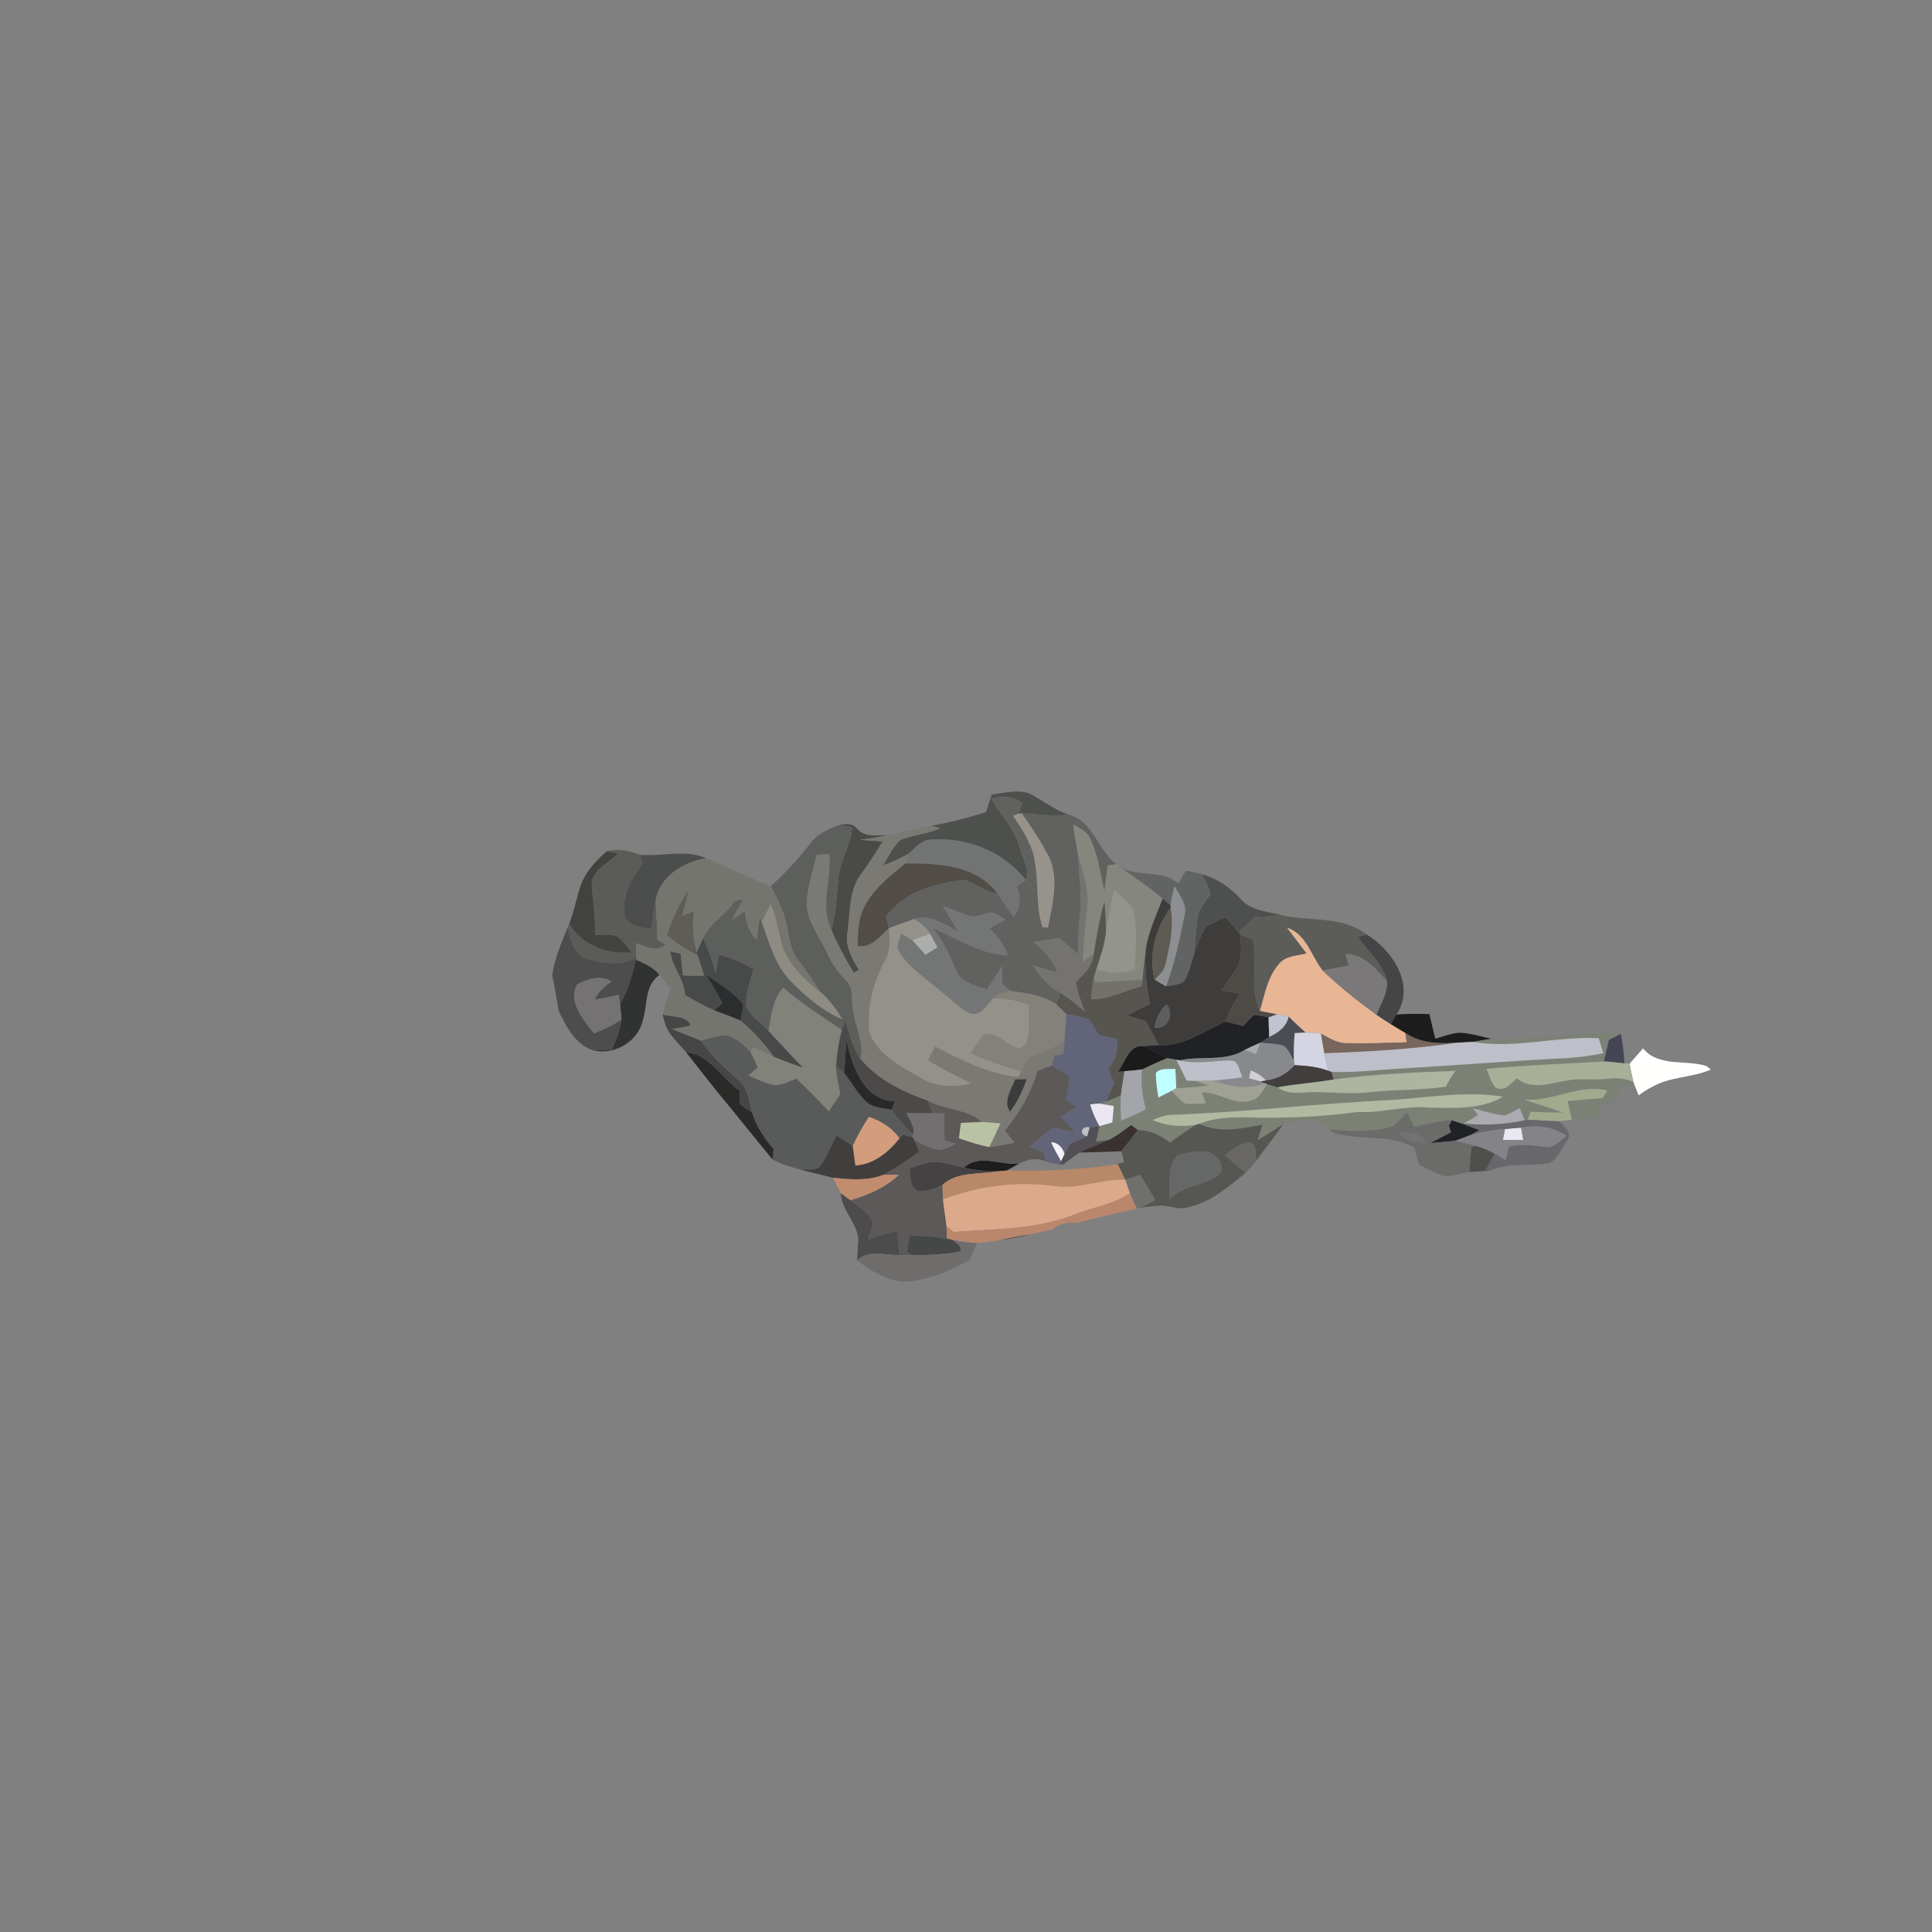 <?xml version="1.0" encoding="UTF-8" ?>
<!DOCTYPE svg PUBLIC "-//W3C//DTD SVG 1.1//EN" "http://www.w3.org/Graphics/SVG/1.1/DTD/svg11.dtd">
<svg width="512pt" height="512pt" viewBox="0 0 512 512" version="1.1" xmlns="http://www.w3.org/2000/svg">
<rect x="0" y="0" width="512" height="512" fill="#808080" stroke="none"/>
<g id="#4e504eff">
<path fill="#4e504e" opacity="1.00" d=" M 262.82 210.55 C 266.08 210.13 269.51 209.20 272.73 210.23 C 276.27 212.02 279.37 214.66 283.21 215.86 C 279.03 216.51 274.87 215.71 270.71 215.53 L 269.83 215.69 C 270.20 214.74 270.56 213.79 270.92 212.83 C 268.52 210.89 265.51 210.91 262.66 211.69 C 265.37 216.00 269.01 219.83 270.32 224.89 C 270.87 227.59 273.22 230.48 271.82 233.21 C 265.91 225.59 255.95 221.68 246.45 222.55 C 244.15 222.73 242.60 224.57 241.05 226.06 C 238.86 227.47 236.44 228.45 234.02 229.37 C 235.37 227.00 236.62 224.48 238.61 222.57 C 242.03 221.23 245.78 220.98 249.17 219.51 C 248.58 219.34 247.40 218.99 246.81 218.82 C 251.72 217.98 256.55 216.72 261.30 215.22 C 261.81 213.66 262.31 212.11 262.82 210.55 Z" />
</g>
<g id="#616260ff">
<path fill="#616260" opacity="1.00" d=" M 262.66 211.69 C 265.51 210.91 268.52 210.89 270.92 212.83 C 270.56 213.79 270.20 214.74 269.83 215.69 C 269.49 215.81 268.81 216.05 268.47 216.17 C 270.98 220.00 273.73 223.92 274.29 228.58 C 275.29 234.24 274.48 240.18 276.26 245.68 C 276.63 245.72 277.36 245.78 277.73 245.81 C 278.91 239.29 281.08 231.80 277.24 225.74 C 275.35 222.16 273.08 218.80 270.71 215.53 C 274.87 215.71 279.03 216.51 283.21 215.86 C 289.72 217.53 290.89 225.31 295.85 229.03 C 295.27 229.11 294.12 229.27 293.55 229.35 C 293.26 231.67 292.96 233.99 292.66 236.31 C 291.60 231.52 290.99 226.54 288.84 222.08 C 288.03 220.22 286.00 219.50 284.40 218.50 C 284.78 221.20 285.24 223.89 285.72 226.57 C 285.89 231.46 286.74 236.35 286.28 241.25 C 285.94 245.10 285.71 248.96 285.68 252.83 C 284.01 251.41 282.34 249.99 280.68 248.58 C 278.40 248.95 276.12 249.33 273.84 249.68 C 276.65 251.75 278.98 254.42 280.23 257.73 C 278.06 257.11 275.90 256.47 273.73 255.85 C 275.58 258.81 277.96 261.45 281.05 263.16 C 280.66 264.15 280.28 265.14 279.90 266.13 C 276.33 263.83 272.08 263.08 267.93 262.68 C 267.16 262.08 266.40 261.47 265.64 260.87 C 265.63 259.25 265.62 257.63 265.61 256.02 C 264.22 258.08 262.87 260.16 261.55 262.27 C 258.44 261.24 254.52 260.38 253.23 256.94 C 251.63 253.03 249.79 249.21 247.14 245.90 C 253.65 248.69 259.79 252.90 267.09 253.16 C 266.05 250.40 264.31 248.01 262.18 246.00 C 263.60 245.25 265.02 244.48 266.43 243.72 C 265.18 243.05 264.03 242.06 262.61 241.80 C 260.93 242.02 259.35 242.92 257.64 242.85 C 254.96 242.21 252.45 241.01 249.86 240.08 C 251.20 242.37 252.58 244.64 253.98 246.90 C 250.34 245.03 246.52 242.17 242.22 243.56 C 240.01 244.35 237.82 245.17 235.61 245.95 C 235.32 244.93 235.04 243.92 234.76 242.91 C 239.56 236.30 247.87 234.07 255.56 233.14 C 258.55 234.18 261.15 236.23 264.33 236.85 C 265.80 238.85 267.17 240.93 268.57 242.98 C 270.64 240.63 270.49 237.65 269.50 234.87 C 270.27 234.32 271.05 233.77 271.82 233.21 C 273.22 230.48 270.87 227.59 270.32 224.89 C 269.01 219.83 265.37 216.00 262.66 211.69 Z" />
</g>
<g id="#98938aff">
<path fill="#98938a" opacity="1.00" d=" M 268.47 216.17 C 268.81 216.05 269.49 215.81 269.83 215.69 L 270.71 215.53 C 273.08 218.80 275.35 222.16 277.24 225.74 C 281.08 231.80 278.91 239.29 277.73 245.81 C 277.36 245.78 276.63 245.72 276.26 245.68 C 274.48 240.18 275.29 234.24 274.29 228.58 C 273.73 223.92 270.98 220.00 268.47 216.17 Z" />
</g>
<g id="#4a4a48ff">
<path fill="#4a4a48" opacity="1.00" d=" M 221.97 218.83 C 223.77 218.19 225.91 218.08 227.24 219.71 C 229.29 222.01 232.57 221.31 235.30 221.32 C 232.85 221.86 230.37 222.24 227.88 222.58 C 229.89 222.68 231.89 222.82 233.90 222.97 C 232.23 225.88 230.35 228.66 228.39 231.39 C 224.86 235.83 225.39 241.80 224.58 247.11 C 223.92 250.75 225.84 254.03 227.60 257.05 C 227.26 257.25 226.59 257.65 226.26 257.84 C 224.05 254.11 221.93 250.32 220.27 246.32 C 221.73 241.67 221.72 236.79 222.29 232.00 C 222.85 227.60 225.59 223.66 225.79 219.25 C 224.54 218.91 223.27 218.76 221.97 218.83 Z" />
</g>
<g id="#5d5f5cff">
<path fill="#5d5f5c" opacity="1.00" d=" M 214.62 223.67 C 216.38 221.20 219.20 219.83 221.97 218.83 C 223.27 218.76 224.54 218.91 225.79 219.25 C 225.59 223.66 222.85 227.60 222.29 232.00 C 221.72 236.79 221.73 241.67 220.27 246.32 C 217.21 239.94 220.45 232.94 219.74 226.23 C 218.63 226.34 217.52 226.46 216.41 226.58 C 215.47 230.71 214.08 234.77 213.79 239.02 C 213.66 244.14 217.25 248.20 219.25 252.64 C 220.41 255.34 222.16 257.71 224.20 259.82 C 226.14 261.51 225.60 264.24 225.96 266.52 C 226.19 271.31 229.16 275.75 228.03 280.62 C 225.88 277.58 225.09 273.89 223.99 270.40 C 223.76 271.05 223.32 272.33 223.09 272.97 C 217.85 269.35 212.38 266.03 207.61 261.77 C 204.66 264.85 204.44 269.24 203.68 273.20 C 201.74 271.10 199.04 269.55 197.80 266.92 C 197.42 263.47 198.77 260.14 199.68 256.88 C 196.85 255.10 193.74 253.84 190.51 253.03 C 190.22 254.70 189.94 256.36 189.67 258.04 C 188.83 254.82 187.79 251.65 186.31 248.66 C 188.06 244.54 192.38 242.46 194.76 238.78 C 195.50 238.60 196.24 238.42 196.99 238.25 C 195.96 240.12 194.92 241.99 193.89 243.86 C 195.06 243.04 196.24 242.22 197.41 241.40 C 197.55 244.25 198.53 246.97 200.48 249.09 C 200.78 247.04 201.06 244.98 201.34 242.93 C 201.47 243.28 201.73 243.98 201.85 244.33 C 203.85 249.65 205.26 255.46 209.28 259.71 C 213.25 263.92 217.80 267.72 223.12 270.11 C 221.67 267.34 219.69 264.89 217.35 262.82 C 215.57 259.90 213.61 257.10 211.51 254.40 C 209.22 251.68 209.16 247.98 208.35 244.69 C 207.65 241.17 205.88 238.01 204.27 234.86 C 208.03 231.43 211.51 227.70 214.62 223.67 Z" />
</g>
<g id="#7a7974ff">
<path fill="#7a7974" opacity="1.00" d=" M 235.30 221.32 C 239.14 220.52 242.93 219.45 246.81 218.82 C 247.40 218.99 248.58 219.34 249.17 219.51 C 245.78 220.98 242.03 221.23 238.61 222.57 C 236.62 224.48 235.37 227.00 234.02 229.37 C 236.44 228.45 238.86 227.47 241.05 226.06 C 240.66 226.98 240.28 227.90 239.91 228.83 C 235.53 232.44 230.71 236.12 228.51 241.54 C 227.37 244.44 227.39 247.60 227.29 250.66 C 230.98 251.31 233.18 248.09 235.61 245.95 C 235.72 248.84 236.12 251.96 234.56 254.59 C 231.33 260.30 229.77 267.03 230.40 273.57 C 232.63 279.65 238.95 282.79 244.27 285.77 C 248.25 288.15 253.01 288.18 257.40 287.13 C 253.54 285.16 249.64 283.27 245.94 281.01 C 246.56 279.77 247.19 278.54 247.82 277.31 C 254.72 280.94 261.89 284.54 269.74 285.43 C 269.98 285.07 270.45 284.34 270.69 283.98 C 271.33 282.80 271.94 281.61 272.55 280.42 C 275.79 279.09 279.00 277.68 282.10 276.04 C 282.01 277.13 281.91 278.22 281.81 279.32 C 281.01 279.49 280.21 279.67 279.42 279.85 C 279.20 280.69 278.98 281.54 278.77 282.38 C 277.49 282.85 276.21 283.32 274.94 283.80 C 273.31 289.68 270.17 294.95 266.29 299.61 C 267.18 300.69 268.07 301.79 268.96 302.88 C 266.70 303.30 264.44 303.73 262.16 303.99 C 263.18 301.92 264.16 299.84 265.11 297.74 C 263.48 297.57 261.85 297.40 260.21 297.34 C 256.26 293.87 250.47 294.17 245.91 291.72 C 239.27 289.37 232.60 286.16 228.03 280.62 C 229.16 275.75 226.19 271.31 225.96 266.52 C 225.60 264.24 226.14 261.51 224.20 259.82 C 222.16 257.71 220.41 255.34 219.25 252.64 C 217.25 248.20 213.66 244.14 213.79 239.02 C 214.08 234.77 215.47 230.71 216.41 226.58 C 217.52 226.46 218.63 226.34 219.74 226.23 C 220.45 232.94 217.21 239.94 220.27 246.32 C 221.93 250.32 224.05 254.11 226.26 257.84 C 226.59 257.65 227.26 257.25 227.60 257.05 C 225.84 254.03 223.92 250.75 224.58 247.11 C 225.39 241.80 224.86 235.83 228.39 231.39 C 230.35 228.66 232.23 225.88 233.90 222.97 C 231.89 222.82 229.89 222.68 227.88 222.58 C 230.37 222.24 232.85 221.86 235.30 221.32 M 269.04 286.06 C 267.98 288.75 265.77 291.76 267.65 294.63 C 269.59 292.01 271.01 289.07 272.09 286.00 C 271.33 286.02 269.80 286.04 269.04 286.06 Z" />
</g>
<g id="#85877eff">
<path fill="#85877e" opacity="1.00" d=" M 284.40 218.50 C 286.00 219.50 288.03 220.22 288.84 222.08 C 290.99 226.54 291.60 231.52 292.66 236.31 C 292.96 233.99 293.26 231.67 293.55 229.35 C 294.12 229.27 295.27 229.11 295.85 229.03 C 296.16 229.26 296.79 229.73 297.11 229.96 C 300.84 232.59 304.62 235.18 308.13 238.12 C 306.41 242.58 304.31 246.97 303.64 251.75 C 303.26 254.40 303.06 257.08 302.76 259.74 C 298.61 259.73 294.48 260.16 290.34 260.34 C 290.22 260.02 289.98 259.38 289.86 259.06 C 290.02 258.50 290.35 257.39 290.51 256.83 C 293.87 257.85 297.43 258.21 300.78 256.95 C 300.86 252.06 301.48 247.11 300.60 242.26 C 300.06 239.34 297.36 237.69 295.25 235.94 C 294.32 239.66 293.61 243.44 293.06 247.23 C 293.10 244.43 292.90 241.64 292.69 238.85 C 291.39 243.44 290.62 248.15 289.85 252.85 C 288.88 253.53 287.92 254.22 286.97 254.90 C 287.03 250.00 287.69 245.15 288.14 240.28 C 288.58 235.57 286.97 231.03 285.72 226.57 C 285.24 223.89 284.78 221.20 284.40 218.50 Z" />
</g>
<g id="#727373ff">
<path fill="#727373" opacity="1.00" d=" M 246.45 222.55 C 255.95 221.68 265.91 225.59 271.82 233.21 C 271.05 233.77 270.27 234.32 269.50 234.87 C 270.49 237.65 270.64 240.63 268.57 242.98 C 267.17 240.93 265.80 238.85 264.33 236.85 C 258.94 229.21 248.40 228.78 239.91 228.83 C 240.28 227.90 240.66 226.98 241.05 226.06 C 242.60 224.57 244.15 222.73 246.45 222.55 Z" />
</g>
<g id="#5b5b58ff">
<path fill="#5b5b58" opacity="1.00" d=" M 160.81 225.60 C 163.79 224.80 166.80 225.45 169.60 226.54 C 169.84 227.30 170.09 228.06 170.33 228.83 C 167.40 232.77 164.59 237.50 165.53 242.61 C 166.47 245.64 169.99 245.77 172.59 246.14 C 172.94 243.68 173.27 241.22 173.77 238.78 C 173.91 242.19 174.20 245.59 174.23 249.00 C 174.78 249.33 175.87 250.00 176.42 250.33 C 174.01 252.37 171.12 250.88 168.58 249.94 C 168.61 251.21 168.65 252.49 168.63 253.77 C 164.41 256.14 159.36 255.35 155.00 253.85 C 151.87 252.44 151.06 248.70 150.50 245.65 L 150.83 244.78 C 154.24 250.52 161.00 253.01 167.45 252.40 C 166.15 250.87 165.00 249.11 163.27 248.03 C 161.44 247.58 159.53 247.79 157.67 247.79 C 157.84 243.58 157.24 239.40 156.84 235.22 C 156.23 230.84 161.20 228.82 163.81 226.20 C 163.06 226.05 161.56 225.75 160.81 225.60 Z" />
</g>
<g id="#42423fff">
<path fill="#42423f" opacity="1.00" d=" M 153.60 235.47 C 154.81 231.48 157.68 228.25 160.81 225.60 C 161.56 225.75 163.06 226.05 163.81 226.20 C 161.20 228.82 156.23 230.84 156.84 235.22 C 157.24 239.40 157.84 243.58 157.67 247.79 C 159.53 247.79 161.44 247.58 163.27 248.03 C 165.00 249.11 166.15 250.87 167.45 252.40 C 161.00 253.01 154.24 250.52 150.83 244.78 C 152.05 241.77 152.68 238.58 153.60 235.47 Z" />
</g>
<g id="#4c4e4dff">
<path fill="#4c4e4d" opacity="1.00" d=" M 169.60 226.54 C 175.47 227.01 181.58 225.06 187.23 227.43 C 181.14 228.50 174.75 232.11 173.77 238.78 C 173.27 241.22 172.94 243.68 172.59 246.14 C 169.99 245.77 166.47 245.64 165.53 242.61 C 164.59 237.50 167.40 232.77 170.33 228.83 C 170.09 228.06 169.84 227.30 169.60 226.54 Z" />
</g>
<g id="#747370ff">
<path fill="#747370" opacity="1.00" d=" M 286.28 241.25 C 286.74 236.35 285.89 231.46 285.72 226.57 C 286.97 231.03 288.58 235.57 288.14 240.28 C 287.69 245.15 287.03 250.00 286.97 254.90 C 287.92 254.22 288.88 253.53 289.85 252.85 C 289.67 256.08 287.25 258.16 285.17 260.29 C 285.50 263.03 286.62 265.59 287.56 268.16 C 285.50 266.35 283.36 264.64 281.05 263.16 C 277.96 261.45 275.58 258.81 273.73 255.85 C 275.90 256.47 278.06 257.11 280.23 257.73 C 278.98 254.42 276.65 251.75 273.84 249.68 C 276.12 249.33 278.40 248.95 280.68 248.58 C 282.34 249.99 284.01 251.41 285.68 252.83 C 285.71 248.96 285.94 245.10 286.28 241.25 Z" />
</g>
<g id="#75756fff">
<path fill="#75756f" opacity="1.00" d=" M 173.77 238.78 C 174.75 232.11 181.14 228.50 187.23 227.43 C 192.92 229.87 198.49 232.60 204.27 234.86 C 205.88 238.01 207.65 241.17 208.35 244.69 C 209.16 247.98 209.22 251.68 211.51 254.40 C 213.61 257.10 215.57 259.90 217.35 262.82 C 213.23 259.93 209.66 256.09 207.55 251.49 C 206.36 247.56 205.92 243.42 204.24 239.65 C 203.43 241.20 202.64 242.76 201.85 244.33 C 201.73 243.98 201.47 243.28 201.34 242.93 C 201.06 244.98 200.78 247.04 200.48 249.09 C 198.53 246.97 197.55 244.25 197.41 241.40 C 196.24 242.22 195.06 243.04 193.89 243.86 C 194.92 241.99 195.96 240.12 196.99 238.25 C 196.24 238.42 195.50 238.60 194.76 238.78 C 192.38 242.46 188.06 244.54 186.31 248.66 C 185.75 249.89 185.20 251.13 184.66 252.37 C 183.57 248.84 183.51 245.13 183.87 241.48 C 182.82 241.90 181.78 242.32 180.74 242.74 C 181.36 240.43 181.99 238.11 182.58 235.79 C 179.99 239.48 178.11 243.60 176.76 247.90 C 179.29 249.93 182.00 251.75 184.91 253.21 C 185.49 255.00 186.09 256.78 186.66 258.58 C 184.75 258.67 182.83 258.64 180.93 258.48 C 180.75 256.56 180.57 254.64 180.39 252.72 C 179.71 252.59 178.33 252.31 177.65 252.18 C 178.09 256.32 181.42 259.45 181.56 263.68 C 184.06 265.15 186.60 266.57 189.26 267.72 C 191.58 268.65 193.94 269.44 196.23 270.43 C 199.60 273.24 202.58 276.51 205.12 280.09 C 203.28 279.30 201.47 278.43 199.67 277.55 C 199.47 277.85 199.06 278.46 198.85 278.76 C 197.12 276.93 195.16 275.02 192.62 274.45 C 190.28 274.24 188.05 275.21 185.84 275.82 C 183.22 274.79 180.62 273.74 178.00 272.71 C 179.67 272.43 181.35 272.20 182.99 271.75 C 181.94 268.97 178.00 269.66 175.63 268.84 C 176.16 266.51 176.95 264.26 177.69 262.00 C 176.71 260.80 175.73 259.59 174.75 258.39 C 173.20 256.36 170.79 255.37 168.54 254.36 L 168.63 253.77 C 168.65 252.49 168.61 251.21 168.58 249.94 C 171.12 250.88 174.01 252.37 176.42 250.33 C 175.87 250.00 174.78 249.33 174.23 249.00 C 174.20 245.59 173.91 242.19 173.77 238.78 Z" />
</g>
<g id="#524d47ff">
<path fill="#524d47" opacity="1.00" d=" M 239.91 228.83 C 248.40 228.78 258.94 229.21 264.33 236.85 C 261.15 236.23 258.55 234.18 255.56 233.14 C 247.87 234.07 239.56 236.30 234.76 242.91 C 235.04 243.92 235.32 244.93 235.61 245.95 C 233.18 248.09 230.98 251.31 227.29 250.66 C 227.39 247.60 227.37 244.44 228.51 241.54 C 230.71 236.12 235.53 232.44 239.91 228.83 Z" />
</g>
<g id="#626464ff">
<path fill="#626464" opacity="1.00" d=" M 297.11 229.96 C 301.88 232.50 307.89 230.38 312.27 234.09 C 312.95 232.96 313.62 231.84 314.30 230.72 C 315.70 231.02 317.10 231.31 318.49 231.65 C 319.37 233.36 320.53 235.02 320.78 236.97 C 319.75 238.94 317.84 240.50 317.48 242.79 C 316.89 246.23 316.85 249.73 316.35 253.19 C 315.67 255.48 315.09 257.86 313.88 259.95 C 312.59 261.14 310.63 261.04 309.01 261.42 C 311.30 255.19 312.71 248.69 313.98 242.20 C 314.55 239.42 312.46 237.11 311.25 234.82 C 310.85 236.50 310.46 238.18 310.19 239.88 C 309.51 239.28 308.82 238.69 308.13 238.12 C 304.62 235.18 300.84 232.59 297.11 229.96 Z" />
</g>
<g id="#4e504fff">
<path fill="#4e504f" opacity="1.00" d=" M 318.49 231.65 C 322.49 232.79 326.01 235.14 328.78 238.22 C 331.64 241.50 336.30 241.58 340.23 242.65 C 338.44 242.45 336.65 242.64 334.94 243.15 C 334.15 243.09 333.36 243.01 332.58 242.95 C 331.18 244.38 329.76 245.79 328.30 247.16 C 327.11 245.83 325.98 244.48 324.85 243.12 C 323.09 243.86 321.25 244.48 319.68 245.59 C 318.06 247.86 317.24 250.58 316.35 253.19 C 316.85 249.73 316.89 246.23 317.48 242.79 C 317.84 240.50 319.75 238.94 320.78 236.97 C 320.53 235.02 319.37 233.36 318.49 231.65 Z" />
</g>
<g id="#8c8e91ff">
<path fill="#8c8e91" opacity="1.00" d=" M 311.25 234.82 C 312.46 237.11 314.55 239.42 313.98 242.20 C 312.71 248.69 311.30 255.19 309.01 261.42 C 307.97 260.86 306.97 260.27 305.99 259.64 C 307.02 258.46 308.38 257.42 308.75 255.81 C 309.97 250.86 311.10 245.71 310.23 240.61 L 310.19 239.88 C 310.46 238.18 310.85 236.50 311.25 234.82 Z" />
</g>
<g id="#605d59ff">
<path fill="#605d59" opacity="1.00" d=" M 176.76 247.90 C 178.11 243.60 179.99 239.48 182.58 235.79 C 181.99 238.11 181.36 240.43 180.74 242.74 C 181.78 242.32 182.82 241.90 183.87 241.48 C 183.51 245.13 183.57 248.84 184.66 252.37 L 184.91 253.21 C 182.00 251.75 179.29 249.93 176.76 247.90 Z" />
</g>
<g id="#93948bff">
<path fill="#93948b" opacity="1.00" d=" M 295.25 235.94 C 297.36 237.69 300.06 239.34 300.60 242.26 C 301.48 247.11 300.86 252.06 300.78 256.95 C 297.43 258.21 293.87 257.85 290.51 256.83 C 291.60 253.70 292.63 250.53 293.06 247.23 C 293.61 243.44 294.32 239.66 295.25 235.94 Z" />
</g>
<g id="#3f3d3bff">
<path fill="#3f3d3b" opacity="1.00" d=" M 308.13 238.12 C 308.82 238.69 309.51 239.28 310.19 239.88 L 310.23 240.61 C 306.24 245.98 304.30 253.05 305.99 259.64 C 306.97 260.27 307.97 260.86 309.01 261.42 C 310.63 261.04 312.59 261.14 313.88 259.95 C 315.09 257.86 315.67 255.48 316.35 253.19 C 317.24 250.58 318.06 247.86 319.68 245.59 C 321.25 244.48 323.09 243.86 324.85 243.12 C 325.98 244.48 327.11 245.83 328.30 247.16 L 328.75 247.66 C 328.75 250.68 329.50 254.11 327.64 256.76 C 326.40 258.68 325.06 260.54 323.82 262.46 C 325.45 262.77 327.10 263.09 328.75 263.39 C 327.05 265.61 325.72 268.08 324.83 270.73 C 319.06 273.26 313.72 277.37 307.08 276.96 C 305.94 274.83 304.77 272.72 303.58 270.62 C 301.97 270.14 300.35 269.66 298.75 269.16 C 300.63 267.96 302.63 266.97 304.69 266.09 C 303.82 261.37 303.24 256.56 303.64 251.75 C 304.31 246.97 306.41 242.58 308.13 238.12 M 306.02 272.27 C 309.42 272.98 311.33 268.60 309.17 266.18 C 307.33 267.75 306.41 269.94 306.02 272.27 Z" />
</g>
<g id="#56554fff">
<path fill="#56554f" opacity="1.00" d=" M 289.85 252.85 C 290.62 248.15 291.39 243.44 292.69 238.85 C 292.90 241.64 293.10 244.43 293.06 247.23 C 292.63 250.53 291.60 253.70 290.51 256.83 C 290.35 257.39 290.02 258.50 289.86 259.06 C 289.45 260.92 289.31 262.83 289.19 264.74 C 293.89 264.92 298.06 262.46 302.52 261.39 C 302.58 260.98 302.70 260.15 302.76 259.74 C 303.06 257.08 303.26 254.40 303.64 251.75 C 303.24 256.56 303.82 261.37 304.69 266.09 C 302.63 266.97 300.63 267.96 298.75 269.16 C 300.35 269.66 301.97 270.14 303.58 270.62 C 304.77 272.72 305.94 274.83 307.08 276.96 C 305.66 277.04 304.25 277.14 302.84 277.24 C 299.07 277.00 298.21 281.56 296.32 283.99 C 296.74 283.96 297.58 283.91 298.00 283.88 C 297.66 286.03 297.30 288.17 297.04 290.33 C 295.67 290.92 294.30 291.51 292.91 292.04 C 293.70 290.39 294.48 288.74 295.26 287.09 C 294.72 285.83 294.20 284.57 293.68 283.31 C 295.57 281.08 296.33 278.31 296.04 275.41 C 294.36 275.03 292.69 274.64 291.02 274.23 C 290.28 272.87 289.61 271.48 288.67 270.26 C 286.74 269.43 284.65 269.17 282.61 268.76 C 281.71 267.88 280.82 266.98 279.90 266.13 C 280.28 265.14 280.66 264.15 281.05 263.16 C 283.36 264.64 285.50 266.35 287.56 268.16 C 286.62 265.59 285.50 263.03 285.17 260.29 C 287.25 258.16 289.67 256.08 289.85 252.85 Z" />
</g>
<g id="#8e8b83ff">
<path fill="#8e8b83" opacity="1.00" d=" M 201.85 244.33 C 202.64 242.76 203.43 241.20 204.24 239.65 C 205.92 243.42 206.36 247.56 207.55 251.49 C 209.66 256.09 213.23 259.93 217.35 262.82 C 219.69 264.89 221.67 267.34 223.12 270.11 C 217.80 267.72 213.25 263.92 209.28 259.71 C 205.26 255.46 203.85 249.65 201.85 244.33 Z" />
</g>
<g id="#747675ff">
<path fill="#747675" opacity="1.00" d=" M 249.86 240.08 C 252.45 241.01 254.96 242.21 257.64 242.85 C 259.35 242.92 260.93 242.02 262.61 241.80 C 264.03 242.06 265.18 243.05 266.43 243.72 C 265.02 244.48 263.60 245.25 262.18 246.00 C 264.31 248.01 266.05 250.40 267.09 253.16 C 259.79 252.90 253.65 248.69 247.14 245.90 C 249.79 249.21 251.63 253.03 253.23 256.94 C 254.52 260.38 258.44 261.24 261.55 262.27 C 262.87 260.16 264.22 258.08 265.61 256.02 C 265.62 257.63 265.63 259.25 265.64 260.87 C 266.40 261.47 267.16 262.08 267.93 262.68 C 266.14 262.89 264.25 263.20 263.03 264.66 C 261.52 266.49 259.97 269.25 257.15 268.63 C 254.33 267.37 252.27 264.94 249.85 263.10 C 245.89 259.73 241.30 256.87 238.41 252.46 C 237.13 250.89 238.49 249.05 238.82 247.41 C 239.81 247.97 240.78 248.55 241.75 249.16 C 242.96 250.39 244.08 251.72 245.21 253.04 C 246.28 252.37 247.35 251.71 248.43 251.05 C 247.78 249.84 247.14 248.63 246.45 247.44 C 245.47 245.72 243.88 244.55 242.22 243.56 C 246.52 242.17 250.34 245.03 253.98 246.90 C 252.58 244.64 251.20 242.37 249.86 240.08 Z" />
</g>
<g id="#5e5a54ff">
<path fill="#5e5a54" opacity="1.00" d=" M 310.23 240.61 C 311.10 245.71 309.97 250.86 308.75 255.81 C 308.38 257.42 307.02 258.46 305.99 259.64 C 304.30 253.05 306.24 245.98 310.23 240.61 Z" />
</g>
<g id="#5c5c59ff">
<path fill="#5c5c59" opacity="1.00" d=" M 332.58 242.95 C 333.36 243.01 334.15 243.09 334.94 243.15 C 336.65 242.64 338.44 242.45 340.23 242.65 C 347.57 244.19 355.93 242.73 362.21 247.68 C 361.65 247.83 360.53 248.15 359.97 248.31 C 362.41 252.28 366.56 255.30 367.60 260.03 C 364.58 256.81 361.46 252.86 356.63 252.80 C 356.89 253.82 357.15 254.85 357.42 255.88 C 355.12 256.31 352.82 256.75 350.53 257.22 C 347.44 253.33 346.29 247.62 341.08 245.84 C 342.78 248.13 344.55 250.37 346.25 252.66 C 343.87 253.33 340.97 253.24 339.17 255.20 C 335.96 258.68 335.17 263.53 333.88 267.92 C 330.94 262.04 333.47 255.28 332.02 249.10 C 330.95 248.55 329.84 248.14 328.75 247.66 L 328.30 247.16 C 329.76 245.79 331.18 244.38 332.58 242.95 M 340.30 249.30 C 340.84 249.85 340.84 249.85 340.30 249.30 Z" />
</g>
<g id="#939189ff">
<path fill="#939189" opacity="1.00" d=" M 235.61 245.95 C 237.82 245.17 240.01 244.35 242.22 243.56 C 243.88 244.55 245.47 245.72 246.45 247.44 C 244.88 248.00 243.31 248.57 241.75 249.16 C 240.78 248.55 239.81 247.97 238.82 247.41 C 238.49 249.05 237.13 250.89 238.41 252.46 C 241.30 256.87 245.89 259.73 249.85 263.10 C 252.27 264.94 254.33 267.37 257.15 268.63 C 259.97 269.25 261.52 266.49 263.03 264.66 C 266.34 264.38 269.61 265.10 272.68 266.33 C 272.66 269.48 273.01 272.71 272.23 275.80 C 271.95 277.31 269.97 278.44 268.71 277.31 C 266.04 276.33 263.64 272.86 260.58 274.45 C 259.25 275.81 258.35 277.51 257.34 279.12 C 261.61 281.20 266.21 282.45 270.69 283.98 C 270.45 284.34 269.98 285.07 269.74 285.43 C 261.89 284.54 254.72 280.94 247.82 277.31 C 247.19 278.54 246.56 279.77 245.94 281.01 C 249.64 283.27 253.54 285.16 257.40 287.13 C 253.01 288.18 248.25 288.15 244.27 285.77 C 238.95 282.79 232.63 279.65 230.40 273.57 C 229.77 267.03 231.33 260.30 234.56 254.59 C 236.12 251.96 235.72 248.84 235.61 245.95 Z" />
</g>
<g id="#4d4d4dff">
<path fill="#4d4d4d" opacity="1.00" d=" M 146.34 258.44 C 147.01 253.97 148.78 249.80 150.50 245.65 C 151.06 248.70 151.87 252.44 155.00 253.85 C 159.36 255.35 164.41 256.14 168.63 253.77 L 168.54 254.36 C 167.56 258.42 166.42 262.51 164.31 266.16 C 164.22 265.53 164.04 264.28 163.94 263.65 C 161.86 264.14 159.76 264.57 157.65 264.91 C 158.49 262.82 160.25 261.42 161.99 260.09 C 159.22 258.24 155.54 259.46 152.92 260.94 C 150.43 265.69 154.73 270.23 157.36 273.85 C 159.93 272.91 162.39 271.69 164.69 270.20 C 164.35 273.02 163.28 275.67 162.12 278.23 C 160.37 278.25 158.63 278.29 156.90 278.26 C 152.33 276.55 149.97 271.96 148.03 267.81 C 147.50 264.68 146.99 261.55 146.34 258.44 Z" />
</g>
<g id="#e8b695ff">
<path fill="#e8b695" opacity="1.00" d=" M 341.08 245.84 C 346.29 247.62 347.44 253.33 350.53 257.22 C 354.94 261.49 359.80 265.30 364.76 268.92 C 366.01 269.78 367.29 270.60 368.58 271.41 C 369.84 272.19 371.11 272.97 372.41 273.72 C 372.51 274.34 372.71 275.60 372.81 276.23 C 367.52 276.37 362.22 276.59 356.93 276.45 C 354.38 276.56 352.25 275.06 350.08 273.96 C 348.72 273.73 347.34 273.64 345.98 273.64 C 344.44 272.28 342.95 270.89 341.52 269.43 C 340.75 269.27 339.21 268.97 338.43 268.82 C 336.91 268.52 335.39 268.25 333.88 267.92 C 335.17 263.53 335.96 258.68 339.17 255.20 C 340.97 253.24 343.87 253.33 346.25 252.66 C 344.55 250.37 342.78 248.13 341.08 245.84 Z" />
</g>
<g id="#abaeaaff">
<path fill="#abaeaa" opacity="1.00" d=" M 241.75 249.16 C 243.31 248.57 244.88 248.00 246.45 247.44 C 247.14 248.63 247.78 249.84 248.43 251.05 C 247.35 251.71 246.28 252.37 245.21 253.04 C 244.08 251.72 242.96 250.39 241.75 249.16 Z" />
</g>
<g id="#4e4b47ff">
<path fill="#4e4b47" opacity="1.00" d=" M 328.75 247.66 C 329.84 248.14 330.95 248.55 332.02 249.10 C 333.47 255.28 330.94 262.04 333.88 267.92 C 335.39 268.25 336.91 268.52 338.43 268.82 C 337.87 269.02 336.74 269.42 336.18 269.62 C 334.88 269.36 333.60 269.06 332.29 268.95 C 331.28 269.86 330.41 270.91 329.51 271.93 C 327.95 271.54 326.38 271.14 324.83 270.73 C 325.72 268.08 327.05 265.61 328.75 263.39 C 327.10 263.09 325.45 262.77 323.82 262.46 C 325.06 260.54 326.40 258.68 327.64 256.76 C 329.50 254.11 328.75 250.68 328.75 247.66 Z" />
</g>
<g id="#444547ff">
<path fill="#444547" opacity="1.00" d=" M 359.97 248.31 C 360.53 248.15 361.65 247.83 362.21 247.68 C 369.03 251.80 375.24 261.17 370.08 268.85 C 369.71 269.49 368.96 270.77 368.58 271.41 C 367.29 270.60 366.01 269.78 364.76 268.92 C 365.92 266.06 367.71 263.23 367.60 260.03 C 366.56 255.30 362.41 252.28 359.97 248.31 Z" />
</g>
<g id="#484949ff">
<path fill="#484949" opacity="1.00" d=" M 186.31 248.66 C 187.79 251.65 188.83 254.82 189.67 258.04 C 189.94 256.36 190.22 254.70 190.51 253.03 C 193.74 253.84 196.85 255.10 199.68 256.88 C 198.77 260.14 197.42 263.47 197.80 266.92 C 199.04 269.55 201.74 271.10 203.68 273.20 C 206.75 276.46 209.75 279.81 212.90 283.00 C 210.28 282.11 207.66 281.19 205.12 280.09 C 202.58 276.51 199.60 273.24 196.23 270.43 C 196.52 269.04 196.88 267.66 196.95 266.25 C 194.34 262.80 190.45 260.68 187.00 258.19 C 188.57 260.70 190.07 263.26 191.48 265.86 C 190.74 266.48 190.00 267.10 189.26 267.72 C 186.60 266.57 184.06 265.15 181.56 263.68 C 181.42 259.45 178.09 256.32 177.65 252.18 C 178.33 252.31 179.71 252.59 180.39 252.72 C 180.57 254.64 180.75 256.56 180.93 258.48 C 182.83 258.64 184.75 258.67 186.66 258.58 C 186.09 256.78 185.49 255.00 184.91 253.21 L 184.66 252.37 C 185.20 251.13 185.75 249.89 186.31 248.66 Z" />
</g>
<g id="#d6d3d6ff">
<path fill="#d6d3d6" opacity="1.00" d=" M 340.30 249.30 C 340.84 249.85 340.84 249.85 340.30 249.30 Z" />
</g>
<g id="#7b7879ff">
<path fill="#7b7879" opacity="1.00" d=" M 356.63 252.80 C 361.46 252.86 364.58 256.81 367.60 260.03 C 367.71 263.23 365.92 266.06 364.76 268.92 C 359.80 265.30 354.94 261.49 350.53 257.22 C 352.82 256.75 355.12 256.31 357.42 255.88 C 357.15 254.85 356.89 253.82 356.63 252.80 Z" />
</g>
<g id="#313232fe">
<path fill="#313232" opacity="1.00" d=" M 164.31 266.16 C 166.42 262.51 167.56 258.42 168.54 254.36 C 170.79 255.37 173.20 256.36 174.75 258.39 C 170.75 261.15 171.64 266.38 170.33 270.48 C 169.01 276.20 162.51 279.86 156.90 278.26 C 158.63 278.29 160.37 278.25 162.12 278.23 C 163.28 275.67 164.35 273.02 164.69 270.20 C 164.60 268.84 164.47 267.50 164.31 266.16 Z" />
</g>
<g id="#747273ff">
<path fill="#747273" opacity="1.00" d=" M 152.92 260.94 C 155.54 259.46 159.22 258.24 161.99 260.09 C 160.25 261.42 158.49 262.82 157.65 264.91 C 159.76 264.57 161.86 264.14 163.94 263.65 C 164.04 264.28 164.22 265.53 164.31 266.16 C 164.47 267.50 164.60 268.84 164.69 270.20 C 162.39 271.69 159.93 272.91 157.36 273.85 C 154.73 270.23 150.43 265.69 152.92 260.94 Z" />
</g>
<g id="#2c2d2fff">
<path fill="#2c2d2f" opacity="1.00" d=" M 187.00 258.19 C 190.45 260.68 194.34 262.80 196.95 266.25 C 196.88 267.66 196.52 269.04 196.23 270.43 C 193.94 269.44 191.58 268.65 189.26 267.72 C 190.00 267.10 190.74 266.48 191.48 265.86 C 190.07 263.26 188.57 260.70 187.00 258.19 Z" />
</g>
<g id="#00000012">
</g>
<g id="#0000001d">
<path fill="#000000" opacity="0.11" d=" M 370.75 300.38 C 373.65 299.93 376.61 300.07 378.08 302.99 C 375.43 302.87 372.67 302.38 370.75 300.38 Z" />
</g>
<g id="#72726aff">
<path fill="#72726a" opacity="1.00" d=" M 289.19 264.74 C 289.31 262.83 289.45 260.92 289.86 259.06 C 289.98 259.38 290.22 260.02 290.34 260.34 C 294.48 260.16 298.61 259.73 302.76 259.74 C 302.70 260.15 302.58 260.98 302.52 261.39 C 298.06 262.46 293.89 264.92 289.19 264.74 Z" />
</g>
<g id="#81827aff">
<path fill="#81827a" opacity="1.00" d=" M 203.68 273.20 C 204.44 269.24 204.66 264.85 207.61 261.77 C 212.38 266.03 217.85 269.35 223.09 272.97 C 222.27 276.11 221.80 279.34 221.56 282.59 C 221.66 285.07 222.19 287.50 222.72 289.92 C 221.70 291.46 220.67 293.00 219.65 294.53 C 216.85 291.58 214.02 288.65 211.05 285.87 C 209.14 286.52 207.27 287.66 205.20 287.57 C 202.78 287.13 200.56 285.99 198.31 285.05 C 199.14 284.31 199.98 283.58 200.82 282.85 C 200.18 281.47 199.54 280.10 198.85 278.76 C 199.06 278.46 199.47 277.85 199.67 277.55 C 201.47 278.43 203.28 279.30 205.12 280.09 C 207.66 281.19 210.28 282.11 212.90 283.00 C 209.75 279.81 206.75 276.46 203.68 273.20 Z" />
</g>
<g id="#838179ff">
<path fill="#838179" opacity="1.00" d=" M 263.03 264.66 C 264.25 263.20 266.14 262.89 267.93 262.68 C 272.08 263.08 276.33 263.83 279.90 266.13 C 280.82 266.98 281.71 267.88 282.61 268.76 C 282.45 271.19 282.30 273.62 282.10 276.04 C 279.00 277.68 275.79 279.09 272.55 280.42 C 271.94 281.61 271.33 282.80 270.69 283.98 C 266.21 282.45 261.61 281.20 257.34 279.12 C 258.35 277.51 259.25 275.81 260.58 274.45 C 263.64 272.86 266.04 276.33 268.71 277.31 C 269.97 278.44 271.95 277.31 272.23 275.80 C 273.01 272.71 272.66 269.48 272.68 266.33 C 269.61 265.10 266.34 264.38 263.03 264.66 Z" />
</g>
<g id="#5e5d5eff">
<path fill="#5e5d5e" opacity="1.00" d=" M 306.02 272.27 C 306.41 269.94 307.33 267.75 309.17 266.18 C 311.33 268.60 309.42 272.98 306.02 272.27 Z" />
</g>
<g id="#464646fe">
<path fill="#464646" opacity="1.00" d=" M 175.63 268.84 C 178.00 269.66 181.94 268.97 182.99 271.75 C 181.35 272.20 179.67 272.43 178.00 272.71 C 180.62 273.74 183.22 274.79 185.84 275.82 C 188.45 279.93 192.23 282.99 195.75 286.26 C 198.29 288.42 198.63 291.87 199.33 294.90 C 198.22 294.11 197.02 293.41 196.07 292.43 C 195.96 291.32 196.06 290.21 196.10 289.10 C 191.23 285.85 188.21 279.45 181.87 278.91 C 180.60 277.44 179.26 276.02 178.02 274.53 C 176.69 272.89 176.01 270.88 175.63 268.84 Z" />
</g>
<g id="#626479ff">
<path fill="#626479" opacity="1.00" d=" M 282.10 276.04 C 282.30 273.62 282.45 271.19 282.61 268.76 C 284.65 269.17 286.74 269.43 288.67 270.26 C 289.61 271.48 290.28 272.87 291.02 274.23 C 292.69 274.64 294.36 275.03 296.04 275.41 C 296.33 278.31 295.57 281.08 293.68 283.31 C 294.20 284.57 294.72 285.83 295.26 287.09 C 294.48 288.74 293.70 290.39 292.91 292.04 C 292.44 292.14 291.49 292.34 291.02 292.45 C 290.49 292.50 289.43 292.61 288.90 292.67 C 289.46 294.69 290.35 296.60 291.36 298.44 C 290.72 298.53 289.43 298.71 288.79 298.80 C 286.63 298.16 285.77 300.72 288.14 301.13 C 286.65 301.92 285.07 302.53 283.50 303.12 C 283.02 304.01 282.55 304.90 282.11 305.80 C 281.60 304.11 280.41 302.78 278.55 302.70 C 279.33 304.42 280.26 306.08 281.20 307.73 L 280.92 308.62 C 279.66 308.51 278.43 308.22 277.24 307.85 C 277.06 307.23 276.69 305.99 276.51 305.36 C 275.30 304.91 274.10 304.45 272.90 304.00 C 274.92 302.19 276.99 300.44 279.09 298.73 C 281.07 299.19 283.06 299.62 285.05 300.05 C 283.75 298.69 282.44 297.34 281.12 295.99 C 282.47 295.13 283.81 294.25 285.15 293.38 C 284.28 292.73 283.41 292.09 282.55 291.45 C 282.87 289.43 283.19 287.42 283.51 285.40 C 281.93 284.40 280.34 283.39 278.77 282.38 C 278.98 281.54 279.20 280.69 279.42 279.85 C 280.21 279.67 281.01 279.49 281.81 279.32 C 281.91 278.22 282.01 277.13 282.10 276.04 M 289.20 279.29 C 289.77 279.86 289.77 279.86 289.20 279.29 Z" />
</g>
<g id="#202226ff">
<path fill="#202226" opacity="1.00" d=" M 329.51 271.93 C 330.41 270.91 331.28 269.86 332.29 268.95 C 333.60 269.06 334.88 269.36 336.18 269.62 C 336.22 271.36 336.28 273.10 336.37 274.84 C 335.58 275.32 334.81 275.82 334.04 276.33 C 332.60 276.94 331.17 277.56 329.79 278.28 C 324.65 281.44 318.28 279.75 312.61 281.00 L 311.73 280.86 C 311.12 280.75 309.91 280.52 309.30 280.41 C 307.16 279.32 305.06 278.16 302.84 277.24 C 304.25 277.14 305.66 277.04 307.08 276.96 C 313.72 277.37 319.06 273.26 324.83 270.73 C 326.38 271.14 327.95 271.54 329.51 271.93 Z" />
<path fill="#202226" opacity="1.00" d=" M 384.72 296.85 C 385.56 297.11 386.39 297.41 387.23 297.70 C 388.82 298.29 390.42 298.88 392.02 299.47 C 391.30 299.90 390.58 300.32 389.86 300.74 C 388.47 301.27 387.08 301.81 385.69 302.31 C 383.46 302.55 381.24 302.75 379.01 302.94 C 380.84 301.98 382.67 301.02 384.50 300.06 C 384.31 299.47 384.12 298.90 383.94 298.32 C 384.13 297.95 384.52 297.22 384.72 296.85 Z" />
</g>
<g id="#c2c3d0ff">
<path fill="#c2c3d0" opacity="1.00" d=" M 336.18 269.62 C 336.74 269.42 337.87 269.02 338.43 268.82 C 339.21 268.97 340.75 269.27 341.52 269.43 C 340.99 272.18 338.72 273.68 336.37 274.84 C 336.28 273.10 336.22 271.36 336.18 269.62 Z" />
</g>
<g id="#4b4d55ff">
<path fill="#4b4d55" opacity="1.00" d=" M 341.52 269.43 C 342.95 270.89 344.44 272.28 345.98 273.64 C 345.26 273.68 343.82 273.76 343.11 273.79 C 342.92 276.27 342.78 278.76 342.92 281.25 C 342.05 279.76 341.48 277.81 339.85 276.99 C 337.93 276.60 335.98 276.52 334.04 276.33 C 334.81 275.82 335.58 275.32 336.37 274.84 C 338.72 273.68 340.99 272.18 341.52 269.43 Z" />
</g>
<g id="#000000c5">
<path fill="#000000" opacity="0.77" d=" M 370.08 268.85 C 372.98 268.65 375.89 268.63 378.80 268.74 C 379.31 270.91 379.82 273.09 380.35 275.26 C 382.46 274.70 384.53 273.85 386.73 273.68 C 389.63 273.79 392.42 274.69 395.24 275.30 C 393.61 275.52 391.99 275.83 390.37 276.11 C 388.99 276.17 387.61 276.23 386.24 276.32 C 381.49 276.66 376.46 276.56 372.41 273.72 C 371.11 272.97 369.84 272.19 368.58 271.41 C 368.96 270.77 369.71 269.49 370.08 268.85 Z" />
<path fill="#000000" opacity="0.77" d=" M 255.47 309.43 C 259.58 305.62 265.25 308.93 270.14 308.34 C 269.00 308.94 267.90 309.59 266.78 310.21 C 266.13 310.26 264.83 310.38 264.18 310.43 C 261.25 310.45 258.32 310.11 255.47 309.43 Z" />
</g>
<g id="#4c4a49ff">
<path fill="#4c4a49" opacity="1.00" d=" M 223.09 272.97 C 223.32 272.33 223.76 271.05 223.99 270.40 C 225.09 273.89 225.88 277.58 228.03 280.62 C 232.60 286.16 239.27 289.37 245.91 291.72 C 246.35 292.83 246.78 293.93 247.22 295.04 C 244.89 295.02 242.57 295.03 240.25 295.02 C 240.93 296.35 241.63 297.69 242.18 299.10 C 242.13 299.50 242.03 300.30 241.98 300.70 C 239.84 298.73 237.85 296.59 236.30 294.13 C 236.58 293.35 236.86 292.59 237.14 291.82 C 228.79 291.64 225.87 282.44 224.27 275.71 C 224.12 278.59 223.94 281.47 223.70 284.34 C 223.17 283.90 222.10 283.03 221.56 282.59 C 221.80 279.34 222.27 276.11 223.09 272.97 Z" />
</g>
<g id="#d4d4e2ff">
<path fill="#d4d4e2" opacity="1.00" d=" M 345.98 273.64 C 347.34 273.64 348.72 273.73 350.08 273.96 C 350.38 275.68 350.66 277.40 350.98 279.13 C 351.28 280.68 351.63 282.23 351.99 283.77 C 349.15 282.67 346.10 282.44 343.09 282.27 L 342.92 281.25 C 342.78 278.76 342.92 276.27 343.11 273.79 C 343.82 273.76 345.26 273.68 345.98 273.64 Z" />
</g>
<g id="#595b5aff">
<path fill="#595b5a" opacity="1.00" d=" M 185.84 275.82 C 188.05 275.21 190.28 274.24 192.62 274.45 C 195.16 275.02 197.12 276.93 198.85 278.76 C 199.54 280.10 200.18 281.47 200.82 282.85 C 199.98 283.58 199.14 284.31 198.31 285.05 C 200.56 285.99 202.78 287.13 205.20 287.57 C 207.27 287.66 209.14 286.52 211.05 285.87 C 214.02 288.65 216.85 291.58 219.65 294.53 C 220.67 293.00 221.70 291.46 222.72 289.92 C 222.19 287.50 221.66 285.07 221.56 282.59 C 222.10 283.03 223.17 283.90 223.70 284.34 C 225.62 286.75 227.11 289.51 229.29 291.72 C 231.10 293.62 233.92 293.55 236.30 294.13 C 237.85 296.59 239.84 298.73 241.98 300.70 L 241.90 301.44 C 241.03 301.17 240.16 300.91 239.29 300.65 C 239.07 300.91 238.61 301.44 238.39 301.70 C 236.42 298.88 233.48 297.06 230.28 295.97 C 228.67 298.45 227.22 301.02 225.96 303.70 C 224.56 302.71 223.13 301.78 221.65 300.91 C 220.22 303.69 219.10 306.69 217.20 309.20 C 215.81 310.30 213.80 309.79 212.14 309.97 C 209.62 309.26 207.04 308.59 204.74 307.29 C 204.83 306.38 204.93 305.47 205.03 304.57 C 202.58 301.71 200.43 298.53 199.33 294.90 C 198.63 291.87 198.29 288.42 195.75 286.26 C 192.23 282.99 188.45 279.93 185.84 275.82 Z" />
</g>
<g id="#78655cff">
<path fill="#78655c" opacity="1.00" d=" M 350.08 273.96 C 352.25 275.06 354.38 276.56 356.93 276.45 C 362.22 276.59 367.52 276.37 372.81 276.23 C 372.71 275.60 372.51 274.34 372.41 273.72 C 376.46 276.56 381.49 276.66 386.24 276.32 C 374.57 278.04 362.77 278.71 350.98 279.13 C 350.66 277.40 350.38 275.68 350.08 273.96 Z" />
</g>
<g id="#7c8176ff">
<path fill="#7c8176" opacity="1.00" d=" M 395.24 275.30 C 406.69 275.42 418.10 273.58 429.55 273.98 C 428.75 274.39 427.16 275.21 426.36 275.62 C 425.93 277.51 425.48 279.40 425.04 281.29 C 414.68 281.97 404.29 282.24 393.96 283.26 C 394.61 284.91 395.11 286.69 396.24 288.12 C 398.59 289.58 400.39 287.18 401.96 285.75 C 405.62 288.86 410.52 287.19 414.72 286.46 C 418.38 285.60 422.16 286.35 425.86 285.90 C 428.23 285.58 430.65 285.75 432.86 286.72 L 433.16 287.53 C 432.42 287.55 430.94 287.59 430.20 287.61 C 429.23 289.14 428.23 290.64 427.11 292.06 C 426.55 292.25 425.44 292.63 424.89 292.82 C 424.20 293.90 423.54 294.99 422.88 296.09 C 420.77 296.25 418.66 296.42 416.57 296.71 C 416.20 295.06 415.83 293.41 415.44 291.77 C 418.53 291.50 421.62 291.25 424.71 291.03 C 425.03 290.52 425.66 289.51 425.97 289.00 C 418.39 287.16 411.45 292.02 403.84 291.43 C 407.31 292.47 410.76 293.59 414.17 294.84 C 411.32 294.84 408.49 294.76 405.65 294.63 C 405.44 295.16 405.04 296.23 404.83 296.77 L 404.04 296.91 C 403.60 295.83 403.17 294.75 402.73 293.67 C 401.42 294.36 400.14 295.17 398.72 295.61 C 395.83 295.33 393.07 294.35 390.25 293.71 C 390.62 294.15 391.34 295.03 391.70 295.46 C 390.45 296.24 389.20 297.03 387.93 297.76 L 387.23 297.70 C 386.39 297.41 385.56 297.11 384.72 296.85 C 381.32 297.06 378.01 297.88 374.71 298.65 C 374.10 297.33 373.50 296.01 372.90 294.69 C 371.19 296.40 369.70 298.87 367.03 299.05 C 362.10 299.87 357.03 299.94 352.09 299.15 C 349.04 295.72 343.95 297.20 340.03 297.96 C 337.77 299.32 335.57 300.81 333.30 302.17 C 333.70 300.79 334.11 299.41 334.53 298.04 C 329.01 299.11 323.08 300.36 317.74 297.84 C 323.17 295.65 329.12 296.10 334.84 296.21 C 343.20 296.24 351.57 295.82 359.85 294.67 C 366.18 295.07 372.31 292.87 378.63 293.54 C 385.22 293.61 392.42 294.13 398.32 290.64 C 388.32 289.03 378.24 290.90 368.25 291.54 C 349.01 292.43 329.86 294.78 310.61 295.43 C 308.80 295.44 307.10 296.11 305.45 296.81 C 309.07 298.43 313.09 298.68 316.97 298.10 C 314.57 299.53 312.31 301.18 310.02 302.79 C 307.59 300.82 304.72 299.52 301.56 299.45 C 301.11 299.13 300.20 298.48 299.74 298.16 C 297.84 299.53 296.00 301.04 293.87 302.06 C 292.74 302.25 291.60 302.42 290.46 302.57 C 290.76 301.19 291.07 299.82 291.36 298.44 C 292.50 298.10 293.64 297.78 294.79 297.46 C 294.91 296.01 295.03 294.56 295.15 293.11 C 293.77 292.87 292.40 292.62 291.02 292.45 C 291.49 292.34 292.44 292.14 292.91 292.04 C 294.30 291.51 295.67 290.92 297.04 290.33 C 296.89 292.54 296.99 294.75 297.13 296.96 C 299.37 296.09 301.56 295.09 303.69 293.99 C 302.67 290.55 302.29 286.96 302.65 283.39 C 304.86 282.39 307.03 281.28 309.30 280.41 C 309.91 280.52 311.12 280.75 311.73 280.86 C 312.65 282.69 313.57 284.53 314.47 286.37 C 315.07 286.39 316.27 286.43 316.87 286.46 C 318.02 286.84 319.18 287.25 320.32 287.69 C 317.46 288.07 314.59 288.21 311.72 288.42 C 311.68 286.68 311.58 284.95 311.48 283.23 C 309.76 283.48 307.58 282.83 306.32 284.37 C 306.27 286.55 306.66 288.70 306.97 290.85 C 308.14 290.27 309.32 289.69 310.48 289.08 C 311.62 290.26 312.66 291.61 314.08 292.48 C 315.89 292.71 317.71 292.49 319.52 292.38 C 319.20 291.42 318.88 290.46 318.57 289.50 C 323.14 289.40 327.16 293.14 331.75 291.64 C 333.83 291.11 334.60 288.81 335.85 287.31 C 336.76 287.59 337.67 287.87 338.59 288.16 C 341.67 290.51 345.57 289.30 349.11 289.41 C 353.82 289.52 358.54 289.97 363.25 289.43 C 369.87 288.68 376.57 288.98 383.16 287.98 C 383.88 286.50 384.75 285.09 385.74 283.78 C 374.94 284.22 364.10 284.61 353.39 286.09 C 353.25 285.58 352.98 284.57 352.84 284.06 C 359.22 284.32 365.57 283.47 371.93 283.13 C 386.32 282.27 400.70 281.14 415.10 280.41 C 418.38 280.23 421.65 279.76 424.88 279.12 C 424.48 277.79 424.09 276.46 423.70 275.14 C 412.57 274.53 401.43 278.03 390.37 276.11 C 391.99 275.83 393.61 275.52 395.24 275.30 Z" />
</g>
<g id="#bebfc8ff">
<path fill="#bebfc8" opacity="1.00" d=" M 390.37 276.11 C 401.43 278.03 412.57 274.53 423.70 275.14 C 424.09 276.46 424.48 277.79 424.88 279.12 C 421.65 279.76 418.38 280.23 415.10 280.41 C 400.70 281.14 386.32 282.27 371.93 283.13 C 365.57 283.47 359.22 284.32 352.84 284.06 L 351.99 283.77 C 351.63 282.23 351.28 280.68 350.98 279.13 C 362.77 278.71 374.57 278.04 386.24 276.32 C 387.61 276.23 388.99 276.17 390.37 276.11 Z" />
<path fill="#bebfc8" opacity="1.00" d=" M 288.14 301.13 C 285.77 300.72 286.63 298.16 288.79 298.80 C 288.62 299.38 288.30 300.55 288.14 301.13 Z" />
</g>
<g id="#444753ff">
<path fill="#444753" opacity="1.00" d=" M 426.36 275.62 C 427.16 275.21 428.75 274.39 429.55 273.98 C 430.02 276.56 430.39 279.17 430.50 281.80 C 428.68 281.61 426.86 281.38 425.04 281.29 C 425.48 279.40 425.93 277.51 426.36 275.62 Z" />
</g>
<g id="#29292aff">
<path fill="#29292a" opacity="1.00" d=" M 224.27 275.71 C 225.87 282.44 228.79 291.64 237.14 291.82 C 236.86 292.59 236.58 293.35 236.30 294.13 C 233.92 293.55 231.10 293.62 229.29 291.72 C 227.11 289.51 225.62 286.75 223.70 284.34 C 223.94 281.47 224.12 278.59 224.27 275.71 Z" />
</g>
<g id="#010101ca">
<path fill="#010101" opacity="0.79" d=" M 296.32 283.99 C 298.21 281.56 299.07 277.00 302.84 277.24 C 305.06 278.16 307.16 279.32 309.30 280.41 C 307.03 281.28 304.86 282.39 302.65 283.39 C 301.11 283.66 299.55 283.77 298.00 283.88 C 297.58 283.91 296.74 283.96 296.32 283.99 Z" />
</g>
<g id="#aaabb0ff">
<path fill="#aaabb0" opacity="1.00" d=" M 329.79 278.28 C 331.17 277.56 332.60 276.94 334.04 276.33 C 333.74 277.10 333.15 278.63 332.86 279.40 C 331.83 279.02 330.81 278.65 329.79 278.28 Z" />
</g>
<g id="#88898dff">
<path fill="#88898d" opacity="1.00" d=" M 334.04 276.33 C 335.98 276.52 337.93 276.60 339.85 276.99 C 341.48 277.81 342.05 279.76 342.92 281.25 L 343.09 282.27 C 341.11 284.53 338.49 286.09 335.45 286.30 C 334.34 285.09 332.95 284.24 331.44 283.65 C 331.34 284.18 331.14 285.24 331.04 285.77 C 331.80 285.98 333.31 286.38 334.07 286.59 L 335.08 287.06 C 330.70 288.96 325.78 287.76 321.44 286.39 C 324.05 286.14 326.66 285.82 329.27 285.52 C 328.42 283.93 328.35 280.85 325.92 281.05 C 321.48 281.09 317.01 282.12 312.61 281.00 C 318.28 279.75 324.65 281.44 329.79 278.28 C 330.81 278.65 331.83 279.02 332.86 279.40 C 333.15 278.63 333.74 277.10 334.04 276.33 Z" />
</g>
<g id="#fffffeff">
<path fill="#fffffe" opacity="1.00" d=" M 431.84 281.89 C 433.06 280.55 434.22 279.17 435.43 277.82 C 439.45 282.84 446.72 280.75 452.15 282.50 C 452.28 282.59 452.54 282.76 452.68 282.84 L 453.39 283.44 C 448.45 285.64 442.72 285.27 437.95 287.97 C 436.63 288.60 435.44 289.43 434.27 290.27 C 433.99 289.59 433.44 288.22 433.16 287.53 L 432.86 286.72 C 432.47 285.12 432.16 283.50 431.84 281.89 Z" />
</g>
<g id="#2a2b29fe">
<path fill="#2a2b29" opacity="1.00" d=" M 181.87 278.91 C 188.21 279.45 191.23 285.85 196.10 289.10 C 196.06 290.21 195.96 291.32 196.07 292.43 C 197.02 293.41 198.22 294.11 199.33 294.90 C 200.43 298.53 202.58 301.71 205.03 304.57 C 204.93 305.47 204.83 306.38 204.74 307.29 C 199.90 301.48 195.24 295.53 190.41 289.72 C 187.50 286.17 184.73 282.50 181.87 278.91 Z" />
</g>
<g id="#fbf8ffff">
<path fill="#fbf8ff" opacity="1.00" d=" M 289.20 279.29 C 289.77 279.86 289.77 279.86 289.20 279.29 Z" />
</g>
<g id="#c0c0caff">
<path fill="#c0c0ca" opacity="1.00" d=" M 311.73 280.86 L 312.61 281.00 C 317.01 282.12 321.48 281.09 325.92 281.05 C 328.35 280.85 328.42 283.93 329.27 285.52 C 326.66 285.82 324.05 286.14 321.44 286.39 C 319.91 286.45 318.39 286.47 316.87 286.46 C 316.27 286.43 315.07 286.39 314.47 286.37 C 313.57 284.53 312.65 282.69 311.73 280.86 Z" />
</g>
<g id="#a8af97ff">
<path fill="#a8af97" opacity="1.00" d=" M 393.96 283.26 C 404.29 282.24 414.68 281.97 425.04 281.29 C 426.86 281.38 428.68 281.61 430.50 281.80 C 430.84 281.82 431.51 281.87 431.84 281.89 C 432.16 283.50 432.47 285.12 432.86 286.72 C 430.65 285.75 428.23 285.58 425.86 285.90 C 422.16 286.35 418.38 285.60 414.72 286.46 C 410.52 287.19 405.62 288.86 401.96 285.75 C 400.39 287.18 398.59 289.58 396.24 288.12 C 395.11 286.69 394.61 284.91 393.96 283.26 Z" />
</g>
<g id="#423e3eff">
<path fill="#423e3e" opacity="1.00" d=" M 335.45 286.30 C 338.49 286.09 341.11 284.53 343.09 282.27 C 346.10 282.44 349.15 282.67 351.99 283.77 L 352.84 284.06 C 352.98 284.57 353.25 285.58 353.39 286.09 C 348.48 286.94 343.49 287.24 338.59 288.16 C 337.67 287.87 336.76 287.59 335.85 287.31 L 335.08 287.06 L 334.07 286.59 L 335.45 286.30 Z" />
</g>
<g id="#84684c9c">
<path fill="#84684c" opacity="0.61" d=" M 452.15 282.50 C 452.28 282.59 452.54 282.76 452.68 282.84 C 452.54 282.76 452.28 282.59 452.15 282.50 Z" />
</g>
<g id="#5c5958ff">
<path fill="#5c5958" opacity="1.00" d=" M 274.94 283.80 C 276.21 283.32 277.49 282.85 278.77 282.38 C 280.34 283.39 281.93 284.40 283.51 285.40 C 283.19 287.42 282.87 289.43 282.55 291.45 C 283.41 292.09 284.28 292.73 285.15 293.38 C 283.81 294.25 282.47 295.13 281.12 295.99 C 282.44 297.34 283.75 298.69 285.05 300.05 C 283.06 299.62 281.07 299.19 279.09 298.73 C 276.99 300.44 274.92 302.19 272.90 304.00 C 274.10 304.45 275.30 304.91 276.51 305.36 C 276.69 305.99 277.06 307.23 277.24 307.85 C 274.88 306.69 272.38 307.20 270.14 308.34 C 265.25 308.93 259.58 305.62 255.47 309.43 C 252.14 308.85 248.74 307.25 245.35 308.27 C 243.89 308.65 242.47 309.12 241.05 309.58 C 241.44 311.68 240.93 314.67 243.39 315.63 C 245.63 315.84 247.82 315.01 249.77 313.99 C 249.79 315.27 249.84 316.55 249.90 317.83 C 250.14 320.22 250.58 322.58 250.83 324.98 C 250.86 325.80 250.92 327.44 250.95 328.26 C 247.68 327.73 244.38 327.55 241.09 327.35 C 240.83 328.86 240.56 330.37 240.37 331.89 C 240.80 332.08 241.67 332.44 242.11 332.63 C 240.86 332.63 239.61 332.65 238.37 332.62 C 238.19 330.45 237.99 328.28 237.78 326.11 C 235.15 326.82 232.54 327.61 229.97 328.52 C 230.49 327.03 231.09 325.55 231.37 323.99 C 230.30 321.29 227.52 319.83 225.35 318.09 C 230.00 316.68 234.62 314.78 238.19 311.37 C 236.86 311.31 235.54 311.29 234.22 311.31 C 237.49 309.47 240.59 307.36 243.61 305.16 C 243.14 304.10 242.68 303.04 242.19 302.00 C 244.34 303.17 246.57 304.44 249.05 304.74 C 250.58 304.52 251.94 303.70 253.33 303.08 C 252.34 302.80 251.35 302.53 250.35 302.27 C 250.24 299.88 250.15 297.49 250.19 295.09 C 249.20 295.07 248.21 295.05 247.22 295.04 C 246.78 293.93 246.35 292.83 245.91 291.72 C 250.47 294.17 256.26 293.87 260.21 297.34 C 258.35 297.41 256.49 297.52 254.64 297.59 C 254.47 298.95 254.30 300.30 254.14 301.67 C 256.78 302.56 259.43 303.43 262.16 303.99 C 264.44 303.73 266.70 303.30 268.96 302.88 C 268.07 301.79 267.18 300.69 266.29 299.61 C 270.17 294.95 273.31 289.68 274.94 283.80 M 235.27 317.27 C 235.80 317.80 235.80 317.80 235.27 317.27 Z" />
</g>
<g id="#a4a4abff">
<path fill="#a4a4ab" opacity="1.00" d=" M 298.00 283.88 C 299.55 283.77 301.11 283.66 302.65 283.39 C 302.29 286.96 302.67 290.55 303.69 293.99 C 301.56 295.09 299.37 296.09 297.13 296.96 C 296.99 294.75 296.89 292.54 297.04 290.33 C 297.30 288.17 297.66 286.03 298.00 283.88 Z" />
</g>
<g id="#bfffffff">
<path fill="#bfffff" opacity="1.00" d=" M 306.32 284.37 C 307.58 282.83 309.76 283.48 311.48 283.23 C 311.58 284.95 311.68 286.68 311.72 288.42 C 311.41 288.58 310.79 288.91 310.48 289.08 C 309.32 289.69 308.14 290.27 306.97 290.85 C 306.66 288.70 306.27 286.55 306.32 284.37 Z" />
</g>
<g id="#cfcfd6ff">
<path fill="#cfcfd6" opacity="1.00" d=" M 331.44 283.65 C 332.95 284.24 334.34 285.09 335.45 286.30 L 334.07 286.59 C 333.31 286.38 331.80 285.98 331.04 285.77 C 331.14 285.24 331.34 284.18 331.44 283.65 Z" />
</g>
<g id="#adb4a0ff">
<path fill="#adb4a0" opacity="1.00" d=" M 353.39 286.09 C 364.10 284.61 374.94 284.22 385.74 283.78 C 384.75 285.09 383.88 286.50 383.16 287.98 C 376.57 288.98 369.87 288.68 363.25 289.43 C 358.54 289.97 353.82 289.52 349.11 289.41 C 345.57 289.30 341.67 290.51 338.59 288.16 C 343.49 287.24 348.48 286.94 353.39 286.09 Z" />
</g>
<g id="#3c3c3dff">
<path fill="#3c3c3d" opacity="1.00" d=" M 269.04 286.06 C 269.80 286.04 271.33 286.02 272.09 286.00 C 271.01 289.07 269.59 292.01 267.65 294.63 C 265.77 291.76 267.98 288.75 269.04 286.06 Z" />
</g>
<g id="#9ea193ff">
<path fill="#9ea193" opacity="1.00" d=" M 316.87 286.46 C 318.39 286.47 319.91 286.45 321.44 286.39 C 325.78 287.76 330.70 288.96 335.08 287.06 L 335.85 287.31 C 334.60 288.81 333.83 291.11 331.75 291.64 C 327.16 293.14 323.14 289.40 318.57 289.50 C 318.88 290.46 319.20 291.42 319.52 292.38 C 317.71 292.49 315.89 292.71 314.08 292.48 C 312.66 291.61 311.62 290.26 310.48 289.08 C 310.79 288.91 311.41 288.58 311.72 288.42 C 314.59 288.21 317.46 288.07 320.32 287.69 C 319.18 287.25 318.02 286.84 316.87 286.46 Z" />
</g>
<g id="#a2aa8dff">
<path fill="#a2aa8d" opacity="1.00" d=" M 403.84 291.43 C 411.45 292.02 418.39 287.16 425.97 289.00 C 425.66 289.51 425.03 290.52 424.71 291.03 C 421.62 291.25 418.53 291.50 415.44 291.77 C 415.83 293.41 416.20 295.06 416.57 296.71 C 415.44 296.88 414.32 297.03 413.20 297.15 C 410.40 297.11 407.62 296.83 404.83 296.77 C 405.04 296.23 405.44 295.16 405.65 294.63 C 408.49 294.76 411.32 294.84 414.17 294.84 C 410.76 293.59 407.31 292.47 403.84 291.43 Z" />
</g>
<g id="#46352661">
</g>
<g id="#b2b9a1ff">
<path fill="#b2b9a1" opacity="1.00" d=" M 368.25 291.54 C 378.24 290.90 388.32 289.03 398.32 290.64 C 392.42 294.13 385.22 293.61 378.63 293.54 C 372.31 292.87 366.18 295.07 359.85 294.67 C 351.57 295.82 343.20 296.24 334.84 296.21 C 329.12 296.10 323.17 295.65 317.74 297.84 L 316.97 298.10 C 313.09 298.68 309.07 298.43 305.45 296.81 C 307.10 296.11 308.80 295.44 310.61 295.43 C 329.86 294.78 349.01 292.43 368.25 291.54 Z" />
</g>
<g id="#eae7f3ff">
<path fill="#eae7f3" opacity="1.00" d=" M 288.90 292.67 C 289.43 292.61 290.49 292.50 291.02 292.45 C 292.40 292.62 293.77 292.87 295.15 293.11 C 295.03 294.56 294.91 296.01 294.79 297.46 C 293.64 297.78 292.50 298.10 291.36 298.44 C 290.35 296.60 289.46 294.69 288.90 292.67 Z" />
<path fill="#eae7f3" opacity="1.00" d=" M 398.84 299.19 C 400.26 299.06 401.68 298.94 403.11 298.83 C 403.30 299.93 403.50 301.04 403.70 302.15 C 401.88 302.13 400.07 302.12 398.27 302.10 C 398.45 301.13 398.64 300.15 398.84 299.19 Z" />
</g>
<g id="#20211f7f">
<path fill="#20211f" opacity="0.50" d=" M 424.89 292.82 C 425.44 292.63 426.55 292.25 427.11 292.06 C 426.55 292.25 425.44 292.63 424.89 292.82 Z" />
</g>
<g id="#acaab1ff">
<path fill="#acaab1" opacity="1.00" d=" M 402.73 293.67 C 403.17 294.75 403.60 295.83 404.04 296.91 C 398.75 298.04 393.30 298.31 387.93 297.76 C 389.20 297.03 390.45 296.24 391.70 295.46 C 391.34 295.03 390.62 294.15 390.25 293.71 C 393.07 294.35 395.83 295.33 398.72 295.61 C 400.14 295.17 401.42 294.36 402.73 293.67 Z" />
</g>
<g id="#716f6fff">
<path fill="#716f6f" opacity="1.00" d=" M 240.25 295.02 C 242.57 295.03 244.89 295.02 247.22 295.04 C 248.21 295.05 249.20 295.07 250.19 295.09 C 250.15 297.49 250.24 299.88 250.35 302.27 C 251.35 302.53 252.34 302.80 253.33 303.08 C 251.94 303.70 250.58 304.52 249.05 304.74 C 246.57 304.44 244.34 303.17 242.19 302.00 L 241.90 301.44 L 241.98 300.70 C 242.03 300.30 242.13 299.50 242.18 299.10 C 241.63 297.69 240.93 296.35 240.25 295.02 Z" />
</g>
<g id="#6b6c6aff">
<path fill="#6b6c6a" opacity="1.00" d=" M 367.03 299.05 C 369.70 298.87 371.19 296.40 372.90 294.69 C 373.50 296.01 374.10 297.33 374.71 298.65 C 378.01 297.88 381.32 297.06 384.72 296.85 C 384.52 297.22 384.13 297.95 383.94 298.32 C 384.12 298.90 384.31 299.47 384.50 300.06 C 382.67 301.02 380.84 301.98 379.01 302.94 C 381.24 302.75 383.46 302.55 385.69 302.31 C 387.53 302.70 389.36 303.18 391.18 303.70 C 390.89 303.76 390.29 303.89 389.99 303.96 C 389.71 306.16 389.57 308.38 389.39 310.59 C 387.21 311.02 385.05 311.70 382.82 311.68 C 380.38 311.12 378.33 309.55 376.02 308.66 C 375.58 307.18 375.20 305.68 374.84 304.18 C 368.75 300.60 361.63 302.18 355.05 300.60 C 353.88 300.54 352.93 299.89 352.09 299.15 C 357.03 299.94 362.10 299.87 367.03 299.05 M 370.75 300.38 C 372.67 302.38 375.43 302.87 378.08 302.99 C 376.61 300.07 373.65 299.93 370.75 300.38 Z" />
</g>
<g id="#d39c7cff">
<path fill="#d39c7c" opacity="1.00" d=" M 230.28 295.97 C 233.48 297.06 236.42 298.88 238.39 301.70 C 235.47 305.40 231.57 308.58 226.68 308.90 C 226.44 307.16 226.20 305.43 225.96 303.70 C 227.22 301.02 228.67 298.45 230.28 295.97 Z" />
</g>
<g id="#b9c2a3ff">
<path fill="#b9c2a3" opacity="1.00" d=" M 254.64 297.59 C 256.49 297.52 258.35 297.41 260.21 297.34 C 261.85 297.40 263.48 297.57 265.11 297.74 C 264.16 299.84 263.18 301.92 262.16 303.99 C 259.43 303.43 256.78 302.56 254.14 301.67 C 254.30 300.30 254.47 298.95 254.64 297.59 Z" />
</g>
<g id="#00000014">
</g>
<g id="#67676cff">
<path fill="#67676c" opacity="1.00" d=" M 387.93 297.76 C 393.30 298.31 398.75 298.04 404.04 296.91 L 404.83 296.77 C 407.62 296.83 410.40 297.11 413.20 297.15 C 414.32 298.51 416.92 300.22 415.30 302.15 C 413.86 304.28 412.95 307.24 410.41 308.28 C 405.56 309.08 400.48 308.10 395.78 309.87 C 395.26 309.91 394.23 309.98 393.71 310.02 C 394.49 308.58 395.30 307.16 396.13 305.75 C 397.10 306.29 398.06 306.86 399.03 307.43 C 399.31 306.25 399.59 305.06 399.87 303.88 C 403.48 302.98 407.12 303.71 410.74 304.05 C 412.39 303.36 413.72 302.10 415.15 301.06 C 411.62 298.54 407.29 298.10 403.11 298.83 C 401.68 298.94 400.26 299.06 398.84 299.19 C 395.80 299.44 392.79 299.95 389.86 300.74 C 390.58 300.32 391.30 299.90 392.02 299.47 C 390.42 298.88 388.82 298.29 387.23 297.70 L 387.93 297.76 Z" />
</g>
<g id="#525056fb">
<path fill="#525056" opacity="1.00" d=" M 288.79 298.80 C 289.43 298.71 290.72 298.53 291.36 298.44 C 291.07 299.82 290.76 301.19 290.46 302.57 C 291.60 302.42 292.74 302.25 293.87 302.06 C 291.30 303.24 288.61 304.13 286.10 305.43 C 284.61 306.45 283.19 307.57 281.71 308.61 L 280.92 308.62 L 281.20 307.73 C 281.42 307.25 281.88 306.28 282.11 305.80 C 282.55 304.90 283.02 304.01 283.50 303.12 C 285.07 302.53 286.65 301.92 288.14 301.13 C 288.30 300.55 288.62 299.38 288.79 298.80 Z" />
</g>
<g id="#393231ff">
<path fill="#393231" opacity="1.00" d=" M 293.87 302.06 C 296.00 301.04 297.84 299.53 299.74 298.16 C 300.20 298.48 301.11 299.13 301.56 299.45 C 300.13 301.35 298.66 303.24 297.18 305.10 C 293.48 305.26 289.79 305.39 286.10 305.43 C 288.61 304.13 291.30 303.24 293.87 302.06 Z" />
</g>
<g id="#565653ff">
<path fill="#565653" opacity="1.00" d=" M 316.97 298.10 L 317.74 297.84 C 323.08 300.36 329.01 299.11 334.53 298.04 C 334.11 299.41 333.70 300.79 333.30 302.17 C 335.57 300.81 337.77 299.32 340.03 297.96 C 337.83 301.29 335.21 304.33 332.94 307.62 C 332.54 305.87 333.27 303.16 330.93 302.68 C 328.50 303.08 326.58 304.74 324.58 306.05 C 326.33 307.73 328.20 309.29 330.16 310.73 C 325.57 314.51 320.88 318.60 314.91 319.92 C 312.41 320.84 309.93 319.35 307.41 319.51 C 305.62 319.58 303.84 319.80 302.07 320.07 C 303.44 319.43 304.78 318.74 306.14 318.06 C 304.85 315.79 303.52 313.56 302.13 311.36 C 300.82 311.79 299.52 312.21 298.22 312.62 C 297.54 311.21 296.85 309.81 296.14 308.43 C 296.59 308.31 297.48 308.09 297.92 307.97 C 297.67 307.01 297.42 306.06 297.18 305.10 C 298.66 303.24 300.13 301.35 301.56 299.45 C 304.72 299.52 307.59 300.82 310.02 302.79 C 312.31 301.18 314.57 299.53 316.97 298.10 M 312.21 306.07 C 309.12 309.09 310.22 313.88 309.92 317.76 C 313.36 314.20 318.66 314.24 322.64 311.63 C 324.19 310.72 323.81 308.42 322.83 307.22 C 320.41 303.76 315.62 305.50 312.21 306.07 Z" />
</g>
<g id="#848488ff">
<path fill="#848488" opacity="1.00" d=" M 403.11 298.83 C 407.29 298.10 411.62 298.54 415.15 301.06 C 413.72 302.10 412.39 303.36 410.74 304.05 C 407.12 303.71 403.48 302.98 399.87 303.88 C 399.59 305.06 399.31 306.25 399.03 307.43 C 398.06 306.86 397.10 306.29 396.13 305.75 C 394.55 304.91 392.90 304.18 391.18 303.70 C 389.36 303.18 387.53 302.70 385.69 302.31 C 387.08 301.81 388.47 301.27 389.86 300.74 C 392.79 299.95 395.80 299.44 398.84 299.19 C 398.64 300.15 398.45 301.13 398.27 302.10 C 400.07 302.12 401.88 302.13 403.70 302.15 C 403.50 301.04 403.30 299.93 403.11 298.83 Z" />
</g>
<g id="#413f3dff">
<path fill="#413f3d" opacity="1.00" d=" M 239.29 300.65 C 240.16 300.91 241.03 301.17 241.90 301.44 L 242.19 302.00 C 242.68 303.04 243.14 304.10 243.61 305.16 C 240.59 307.36 237.49 309.47 234.22 311.31 C 229.92 313.01 225.25 312.58 220.76 312.12 C 217.89 311.37 215.00 310.74 212.14 309.97 C 213.80 309.79 215.81 310.30 217.20 309.20 C 219.10 306.69 220.22 303.69 221.65 300.91 C 223.13 301.78 224.56 302.71 225.96 303.70 C 226.20 305.43 226.44 307.16 226.68 308.90 C 231.57 308.58 235.47 305.40 238.39 301.70 C 238.61 301.44 239.07 300.91 239.29 300.65 Z" />
</g>
<g id="#f2f1f5ff">
<path fill="#f2f1f5" opacity="1.00" d=" M 278.55 302.70 C 280.41 302.78 281.60 304.11 282.11 305.80 C 281.88 306.28 281.42 307.25 281.20 307.73 C 280.26 306.08 279.33 304.42 278.55 302.70 Z" />
</g>
<g id="#686766ff">
<path fill="#686766" opacity="1.00" d=" M 324.58 306.05 C 326.58 304.74 328.50 303.08 330.93 302.68 C 333.27 303.16 332.54 305.87 332.94 307.62 C 332.06 308.70 331.13 309.73 330.16 310.73 C 328.20 309.29 326.33 307.73 324.58 306.05 Z" />
</g>
<g id="#4f4f4eff">
<path fill="#4f4f4e" opacity="1.00" d=" M 389.99 303.96 C 390.29 303.89 390.89 303.76 391.18 303.70 C 392.90 304.18 394.55 304.91 396.13 305.75 C 395.30 307.16 394.49 308.58 393.71 310.02 C 394.23 309.98 395.26 309.91 395.78 309.87 C 393.71 310.54 391.52 310.38 389.39 310.59 C 389.57 308.38 389.71 306.16 389.99 303.96 Z" />
</g>
<g id="#00000011">
</g>
<g id="#666767ff">
<path fill="#666767" opacity="1.00" d=" M 312.21 306.07 C 315.62 305.50 320.41 303.76 322.83 307.22 C 323.81 308.42 324.19 310.72 322.64 311.63 C 318.66 314.24 313.36 314.20 309.92 317.76 C 310.22 313.88 309.12 309.09 312.21 306.07 Z" />
</g>
<g id="#444242ff">
<path fill="#444242" opacity="1.00" d=" M 245.35 308.27 C 248.74 307.25 252.14 308.85 255.47 309.43 C 258.32 310.11 261.25 310.45 264.18 310.43 C 259.32 311.30 253.69 310.40 249.77 313.99 C 247.82 315.01 245.63 315.84 243.39 315.63 C 240.93 314.67 241.44 311.68 241.05 309.58 C 242.47 309.12 243.89 308.65 245.35 308.27 Z" />
</g>
<g id="#b88869ff">
<path fill="#b88869" opacity="1.00" d=" M 294.29 308.80 C 294.75 308.71 295.68 308.52 296.14 308.43 C 296.85 309.81 297.54 311.21 298.22 312.62 C 291.90 312.40 285.86 315.22 279.52 314.32 C 269.57 312.91 259.27 314.27 249.90 317.83 C 249.84 316.55 249.79 315.27 249.77 313.99 C 253.69 310.40 259.32 311.30 264.18 310.43 C 264.83 310.38 266.13 310.26 266.78 310.21 C 275.96 310.39 285.18 310.03 294.29 308.80 Z" />
</g>
<g id="#c28c6fff">
<path fill="#c28c6f" opacity="1.00" d=" M 234.22 311.31 C 235.54 311.29 236.86 311.31 238.19 311.37 C 234.62 314.78 230.00 316.68 225.35 318.09 C 224.50 317.48 223.65 316.85 222.81 316.22 C 222.12 314.86 221.42 313.49 220.76 312.12 C 225.25 312.58 229.92 313.01 234.22 311.31 Z" />
</g>
<g id="#6f6f6eff">
<path fill="#6f6f6e" opacity="1.00" d=" M 298.22 312.62 C 299.52 312.21 300.82 311.79 302.13 311.36 C 303.52 313.56 304.85 315.79 306.14 318.06 C 304.78 318.74 303.44 319.43 302.07 320.07 L 301.24 320.27 C 300.63 318.93 300.01 317.61 299.46 316.24 C 299.02 315.04 298.61 313.83 298.22 312.62 Z" />
</g>
<g id="#dda98bff">
<path fill="#dda98b" opacity="1.00" d=" M 279.52 314.32 C 285.86 315.22 291.90 312.40 298.22 312.62 C 298.61 313.83 299.02 315.04 299.46 316.24 C 294.83 319.31 289.19 320.00 284.13 322.10 C 274.06 325.92 263.22 325.67 252.66 326.49 C 252.20 326.11 251.29 325.35 250.83 324.98 C 250.58 322.58 250.14 320.22 249.90 317.83 C 259.27 314.27 269.57 312.91 279.52 314.32 Z" />
</g>
<g id="#4b4c4bff">
<path fill="#4b4c4b" opacity="1.00" d=" M 222.81 316.22 C 223.65 316.85 224.50 317.48 225.35 318.09 C 227.52 319.83 230.30 321.29 231.37 323.99 C 231.09 325.55 230.49 327.03 229.97 328.52 C 232.54 327.61 235.15 326.82 237.78 326.11 C 237.99 328.28 238.19 330.45 238.37 332.62 C 234.60 332.65 230.23 331.09 227.13 334.03 C 227.23 332.68 227.31 331.33 227.36 329.99 C 228.20 324.74 223.06 321.32 222.81 316.22 Z" />
</g>
<g id="#ba876cff">
<path fill="#ba876c" opacity="1.00" d=" M 299.46 316.24 C 300.01 317.61 300.63 318.93 301.24 320.27 C 300.64 320.42 299.44 320.70 298.83 320.84 C 294.25 321.85 289.69 322.99 285.12 324.10 C 282.92 323.84 280.70 324.31 278.97 325.74 C 277.05 326.19 275.13 326.63 273.21 327.08 C 270.38 327.50 267.57 328.02 264.79 328.69 C 262.85 328.98 260.91 329.27 258.96 329.43 C 256.78 329.36 254.62 329.07 252.49 328.60 C 252.10 328.52 251.33 328.34 250.95 328.26 C 250.92 327.44 250.86 325.80 250.83 324.98 C 251.29 325.35 252.20 326.11 252.66 326.49 C 263.22 325.67 274.06 325.92 284.13 322.10 C 289.19 320.00 294.83 319.31 299.46 316.24 Z" />
</g>
<g id="#c8c5c8ff">
<path fill="#c8c5c8" opacity="1.00" d=" M 235.27 317.27 C 235.80 317.80 235.80 317.80 235.27 317.27 Z" />
</g>
<g id="#37271e79">
</g>
<g id="#464747ff">
<path fill="#464747" opacity="1.00" d=" M 241.09 327.35 C 244.38 327.55 247.68 327.73 250.95 328.26 C 251.33 328.34 252.10 328.52 252.49 328.60 C 253.37 329.46 254.97 330.15 254.48 331.65 C 250.42 332.51 246.24 332.59 242.11 332.63 C 241.67 332.44 240.80 332.08 240.37 331.89 C 240.56 330.37 240.83 328.86 241.09 327.35 Z" />
</g>
<g id="#4d372b9a">
<path fill="#4d372b" opacity="0.60" d=" M 264.79 328.69 C 267.57 328.02 270.38 327.50 273.21 327.08 C 270.45 327.83 267.63 328.37 264.79 328.69 Z" />
</g>
<g id="#6f6c6cff">
<path fill="#6f6c6c" opacity="1.00" d=" M 252.49 328.60 C 254.62 329.07 256.78 329.36 258.96 329.43 C 258.57 330.24 258.19 331.05 257.80 331.87 C 257.60 332.39 257.19 333.44 256.99 333.97 C 252.53 336.20 248.01 338.54 243.01 339.27 C 237.19 340.78 231.59 337.41 227.13 334.03 C 230.23 331.09 234.60 332.65 238.37 332.62 C 239.61 332.65 240.86 332.63 242.11 332.63 C 246.24 332.59 250.42 332.51 254.48 331.65 C 254.97 330.15 253.37 329.46 252.49 328.60 Z" />
</g>
<g id="#1e1e1e91">
<path fill="#1e1e1e" opacity="0.57" d=" M 256.99 333.97 C 257.19 333.44 257.60 332.39 257.80 331.87 C 257.60 332.39 257.19 333.44 256.99 333.97 Z" />
</g>
</svg>

